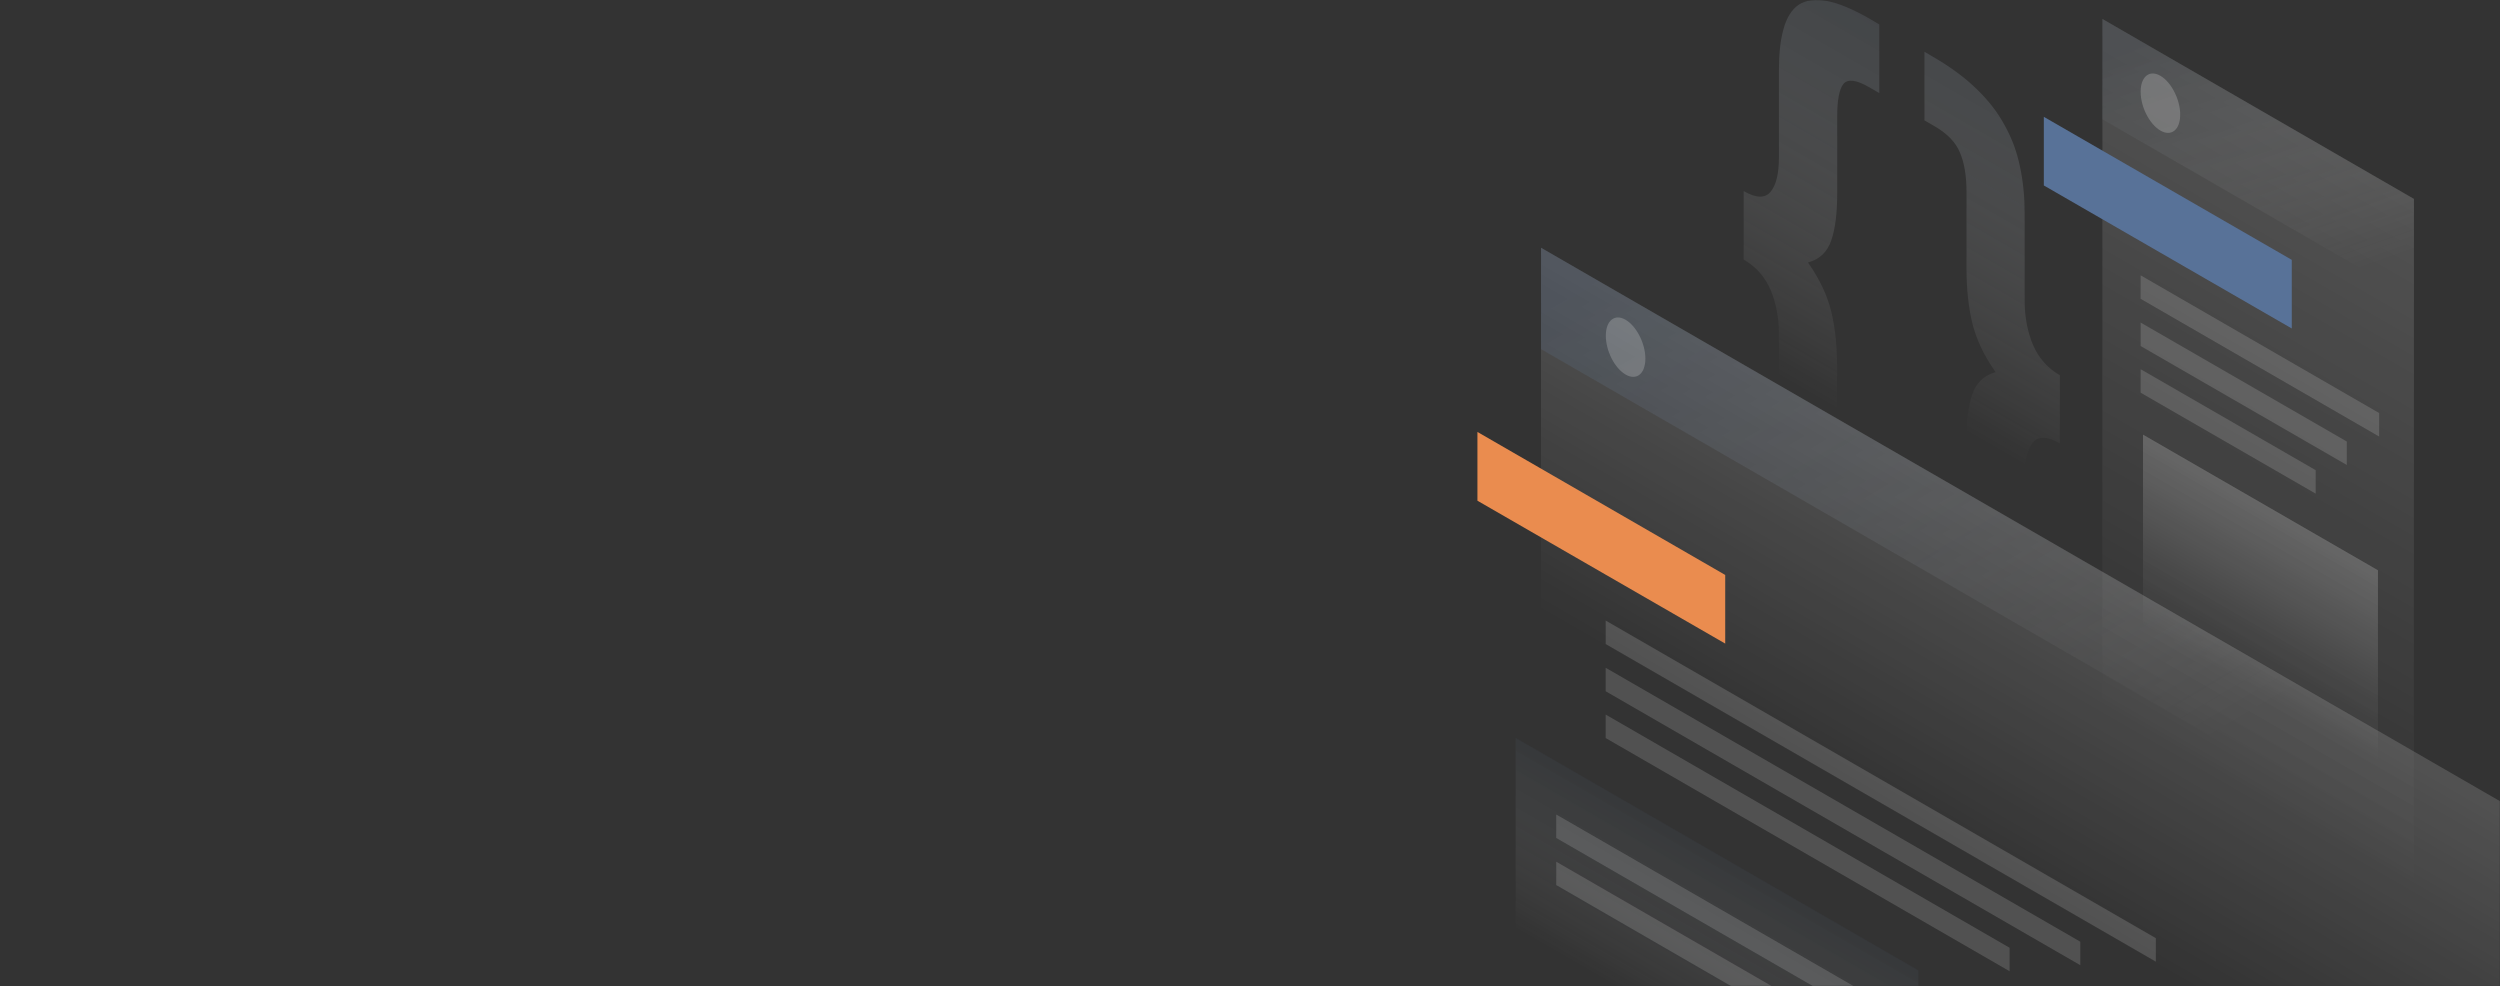 <svg width="1440" height="568" viewBox="0 0 1440 568" fill="none" xmlns="http://www.w3.org/2000/svg">
<rect x="0" y="0" width="1440" height="568" fill="#333333" stroke="none"/>
<mask id="mask0_1_2" style="mask-type:alpha" maskUnits="userSpaceOnUse" x="0" y="0" width="1440" height="568">
<rect width="1440" height="568" fill="#C4C4C4"/>
</mask>
<g mask="url(#mask0_1_2)">
<path opacity="0.4" d="M1186.43 255.344C1179.2 251.179 1174.02 251.094 1170.87 255.004C1167.64 258.915 1166.11 265.546 1166.11 274.812V324.969C1166.11 334.49 1165.26 342.397 1163.48 348.687C1161.69 355.233 1158.72 359.824 1154.64 362.544C1150.64 365.35 1145.2 366.03 1138.32 364.755C1131.6 363.565 1123.19 359.994 1113.16 354.213L1108.4 351.408V311.877L1114.43 315.363C1121.66 319.528 1126.42 320.038 1128.8 317.063C1131.35 314.088 1132.62 307.967 1132.62 298.7V254.494C1132.62 242.932 1133.73 233.836 1136.02 227.205C1138.23 220.489 1142.74 216.239 1149.45 214.368C1142.74 204.762 1138.23 195.241 1136.02 185.974C1133.81 176.708 1132.71 166.336 1132.71 154.775V110.568C1132.71 101.302 1131.43 93.651 1128.88 87.785C1126.5 82.004 1121.66 76.989 1114.52 72.823L1108.48 69.338V29.807L1113.24 32.612C1123.27 38.393 1131.69 44.599 1138.4 51.145C1145.29 57.776 1150.73 64.747 1154.72 72.228C1158.89 79.709 1161.86 87.7 1163.56 96.286C1165.35 104.618 1166.2 113.544 1166.2 123.065V173.222C1166.2 182.489 1167.81 190.99 1170.96 198.556C1174.19 206.122 1179.37 212.073 1186.51 216.154L1186.43 255.344Z" fill="url(#paint0_linear_1_2)"/>
<path opacity="0.4" d="M1004.35 110.058C1011.57 114.224 1016.76 114.309 1019.9 110.398C1023.13 106.488 1024.66 99.857 1024.66 90.591V40.433C1024.66 30.912 1025.51 23.006 1027.3 16.715C1029.09 10.169 1031.98 5.578 1035.97 2.773C1040.14 0.053 1045.58 -0.627 1052.29 0.563C1059.18 1.838 1067.68 5.408 1077.71 11.274L1082.47 14.08V53.61L1076.43 50.125C1069.21 45.959 1064.36 45.364 1061.81 48.34C1059.43 51.4 1058.24 57.521 1058.24 66.872V111.078C1058.24 122.555 1057.14 131.736 1054.84 138.367C1052.63 145.083 1048.13 149.334 1041.41 151.204C1048.13 160.811 1052.63 170.332 1054.84 179.598C1057.05 188.865 1058.16 199.236 1058.16 210.798V255.004C1058.16 264.27 1059.35 271.836 1061.73 277.702C1064.28 283.568 1069.12 288.669 1076.35 292.749L1082.38 296.235V335.765L1077.62 332.96C1067.59 327.179 1059.09 320.888 1052.21 314.342C1045.49 307.796 1040.05 300.826 1035.89 293.259C1031.89 285.863 1029 277.872 1027.3 269.371C1025.51 261.04 1024.66 252.114 1024.66 242.592V192.435C1024.66 183.169 1023.05 174.668 1019.9 167.101C1016.67 159.535 1011.49 153.585 1004.35 149.504V110.058Z" fill="url(#paint1_linear_1_2)"/>
<path opacity="0.15" d="M1211 10.934L1390.44 114.564L1390.36 544.81L1210.91 441.266L1211 10.934Z" fill="url(#paint2_linear_1_2)"/>
<path d="M1177.25 67.297L1320.06 149.674V189.205L1177.25 106.828V67.297Z" fill="#587298"/>
<path opacity="0.2" d="M1234.37 250.329L1369.7 328.455V448.067L1234.37 369.941V250.329Z" fill="url(#paint3_linear_1_2)"/>
<path opacity="0.15" d="M1233.01 158.6L1370.38 237.916V251.433L1233.01 172.117V158.6Z" fill="white"/>
<path opacity="0.15" d="M1233.01 185.804L1351.76 254.324V267.841L1233.01 199.321V185.804Z" fill="white"/>
<path opacity="0.15" d="M1233.01 212.668L1333.83 270.816V284.333L1233.01 226.185V212.668Z" fill="white"/>
<path opacity="0.2" d="M1211 10.934L1390.44 114.564V172.202L1210.91 68.657L1211 10.934Z" fill="url(#paint4_linear_1_2)"/>
<path opacity="0.2" d="M1255.79 66.022C1255.79 74.778 1250.69 78.859 1244.4 75.203C1238.11 71.548 1233.01 61.601 1233.01 52.845C1233.01 44.089 1238.11 40.008 1244.4 43.664C1250.69 47.319 1255.79 57.351 1255.79 66.022Z" fill="white"/>
<path opacity="0.15" d="M887.637 142.703L1440 461.499L1439.92 892L887.552 573.205L887.637 142.703Z" fill="url(#paint5_linear_1_2)"/>
<path d="M851 248.798L993.723 331.175V370.705L851 288.414V248.798Z" fill="#EA8C4F"/>
<path opacity="0.15" d="M924.869 357.444L1241.77 540.39V553.907L924.869 370.961V357.444Z" fill="white"/>
<path opacity="0.15" d="M924.869 384.648L1198.25 542.43V555.947L924.869 398.165V384.648Z" fill="white"/>
<path opacity="0.15" d="M924.869 411.596L1157.53 545.916V559.432L924.869 425.113V411.596Z" fill="white"/>
<path opacity="0.2" d="M873.016 425.028L1104.99 558.923V678.535L873.016 544.555V425.028Z" fill="url(#paint6_linear_1_2)"/>
<path opacity="0.15" d="M896.392 469.15L1080.68 575.5V589.017L896.392 482.667V469.15Z" fill="white"/>
<path opacity="0.15" d="M896.392 496.354L1043.96 581.536V595.053L896.392 509.786V496.354Z" fill="white"/>
<path opacity="0.2" d="M887.637 142.703L1439.23 461.159V519.477L887.637 201.106V142.703Z" fill="url(#paint7_linear_1_2)"/>
<path opacity="0.2" d="M947.736 206.547C947.736 215.304 942.635 219.384 936.345 215.729C930.055 212.073 924.954 202.127 924.954 193.37C924.954 184.614 930.055 180.534 936.345 184.189C942.635 187.845 947.736 197.876 947.736 206.547Z" fill="white"/>
</g>
<defs>
<linearGradient id="paint0_linear_1_2" x1="1235.36" y1="17.876" x2="1096.12" y2="259.239" gradientUnits="userSpaceOnUse">
<stop stop-color="#424C57"/>
<stop offset="0.903" stop-color="white" stop-opacity="0"/>
</linearGradient>
<linearGradient id="paint1_linear_1_2" x1="1154.98" y1="1.512" x2="1015.73" y2="242.845" gradientUnits="userSpaceOnUse">
<stop stop-color="#414B56"/>
<stop offset="0.903" stop-color="white" stop-opacity="0"/>
</linearGradient>
<linearGradient id="paint2_linear_1_2" x1="1393.82" y1="116.519" x2="1222.21" y2="413.807" gradientUnits="userSpaceOnUse">
<stop stop-color="white"/>
<stop offset="1" stop-color="white" stop-opacity="0"/>
</linearGradient>
<linearGradient id="paint3_linear_1_2" x1="1327.95" y1="304.285" x2="1280.25" y2="386.909" gradientUnits="userSpaceOnUse">
<stop stop-color="white"/>
<stop offset="1" stop-color="white" stop-opacity="0"/>
</linearGradient>
<linearGradient id="paint4_linear_1_2" x1="1272.52" y1="11.828" x2="1327.24" y2="166.739" gradientUnits="userSpaceOnUse">
<stop stop-color="#424C58"/>
<stop offset="1" stop-color="white" stop-opacity="0"/>
</linearGradient>
<linearGradient id="paint5_linear_1_2" x1="1256.97" y1="355.856" x2="1166.07" y2="513.362" gradientUnits="userSpaceOnUse">
<stop stop-color="white"/>
<stop offset="1" stop-color="white" stop-opacity="0"/>
</linearGradient>
<linearGradient id="paint6_linear_1_2" x1="1014.89" y1="506.882" x2="967.192" y2="589.507" gradientUnits="userSpaceOnUse">
<stop stop-color="#434D58"/>
<stop offset="1" stop-color="white" stop-opacity="0"/>
</linearGradient>
<linearGradient id="paint7_linear_1_2" x1="1024.5" y1="95.714" x2="1233.97" y2="450.519" gradientUnits="userSpaceOnUse">
<stop stop-color="#546F94"/>
<stop offset="1" stop-color="white" stop-opacity="0"/>
</linearGradient>
</defs>
</svg>
